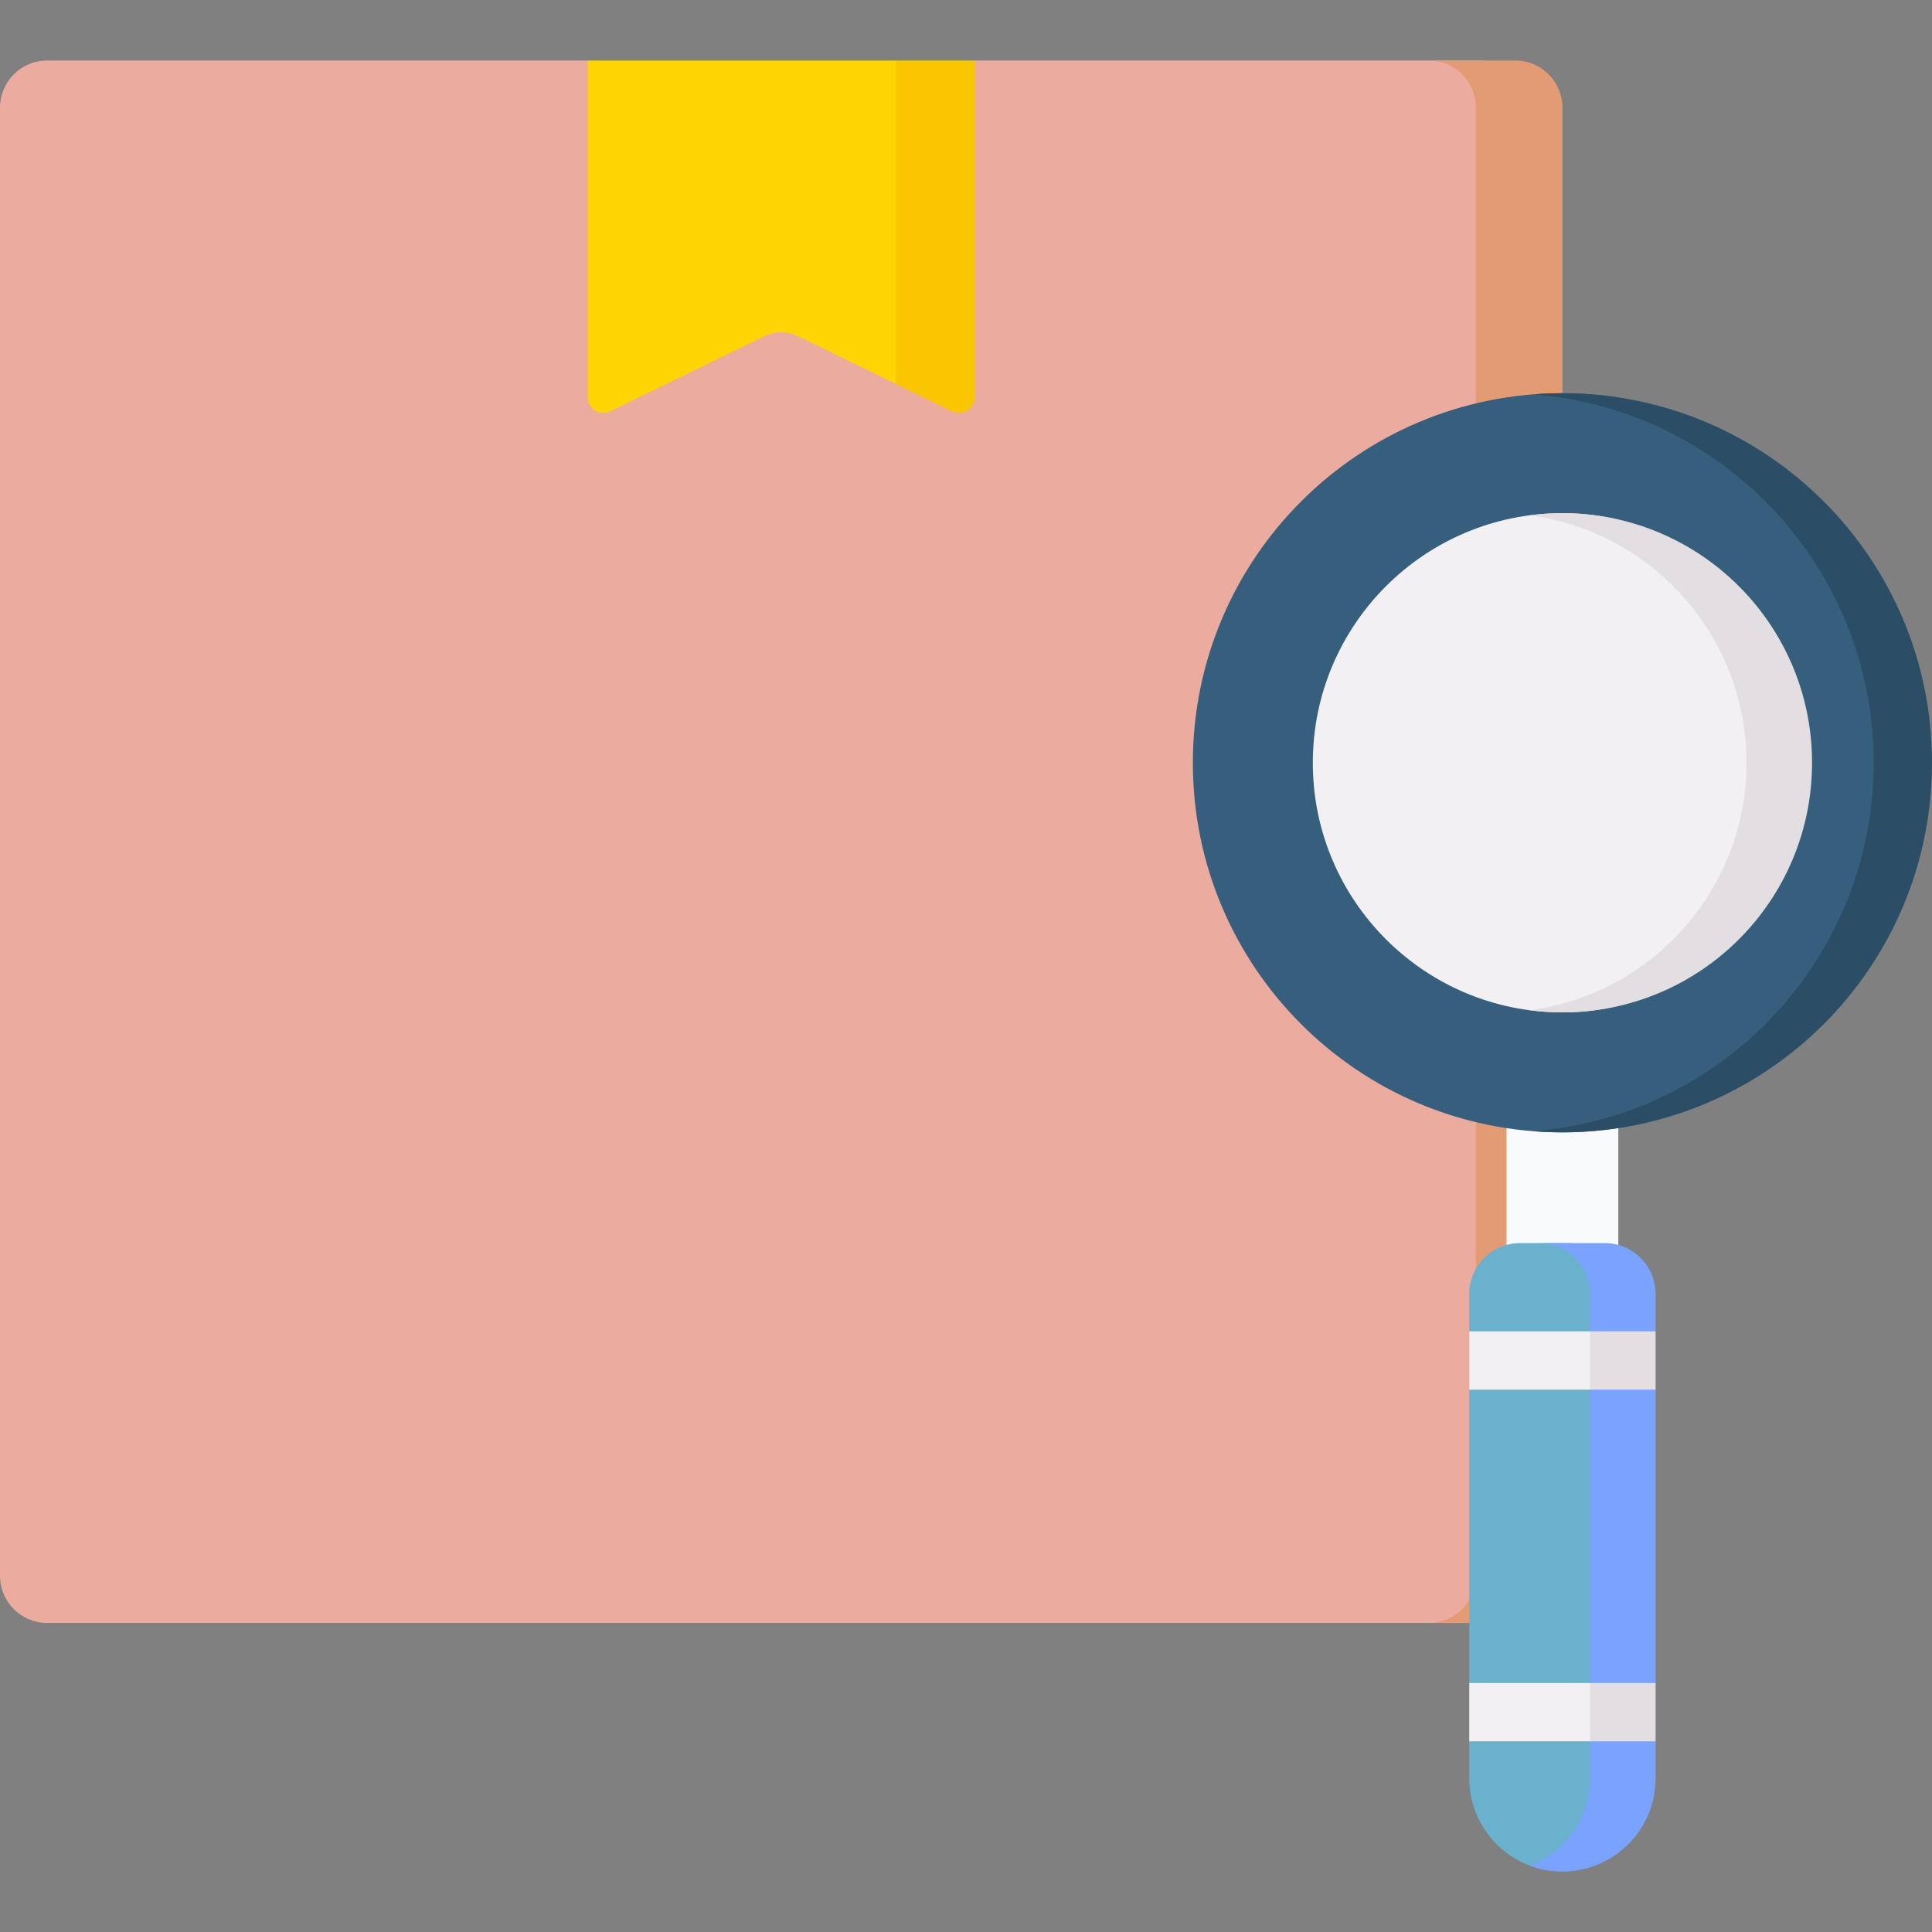 <svg id="Capa_1" enable-background="new 0 0 497 497" height="300" viewBox="0 0 497 497" width="300" xmlns="http://www.w3.org/2000/svg" version="1.1" xmlns:xlink="http://www.w3.org/1999/xlink" xmlns:svgjs="http://svgjs.dev/svgjs"><rect x="0" y="0" width="497" height="497" fill="#808080" stroke="none"/><g width="100%" height="100%" transform="matrix(1,0,0,1,0,0)"><g><path d="m380.426 417.497h-368.295c-6.7 0-12.131-5.431-12.131-12.131v-377.668c0-6.7 5.431-12.131 12.131-12.131h139.052l48.973 8.087 50.591-8.087h129.679c6.7 0 12.131 5.431 12.131 12.131v377.668c-.001 6.7-5.432 12.131-12.131 12.131z" fill="#ecab9f" fill-opacity="1" data-original-color="#eaae8eff" stroke="none" stroke-opacity="1"/><path d="m389.799 15.568h-22.261c6.699 0 12.131 5.431 12.131 12.131v377.668c0 6.7-5.431 12.131-12.131 12.131h22.261c6.7 0 12.131-5.431 12.131-12.131v-377.669c0-6.699-5.431-12.13-12.131-12.13z" fill="#e39b74" fill-opacity="1" data-original-color="#e39b74ff" stroke="none" stroke-opacity="1"/><path d="m244.932 105.813-39.722-19.358c-2.68-1.306-5.811-1.306-8.49 0l-39.722 19.358c-2.686 1.309-5.815-.647-5.815-3.635v-86.61h79.346l17.792 8.087.809 76.906c-.001 2.988-1.512 6.561-4.198 5.252z" fill="#fed402" fill-opacity="1" data-original-color="#fed402ff" stroke="none" stroke-opacity="1"/><g><path d="m230.529 15.568v83.226l14.403 7.019c2.686 1.309 5.815-.647 5.815-3.635v-86.61z" fill="#fac600" fill-opacity="1" data-original-color="#fac600ff" stroke="none" stroke-opacity="1"/></g><path d="m387.547 269.998h28.765v60.463h-28.765z" fill="#f7f9fa" fill-opacity="1" data-original-color="#f7f9faff" stroke="none" stroke-opacity="1"/><path d="m401.93 481.432c-13.238 0-23.969-10.731-23.969-23.969v-9.514l9.374-7.5-9.374-7.5v-75.474l9.374-7.5-9.374-7.5v-9.605c0-7.228 5.859-13.087 13.087-13.087h12.39c7.228 0 13.087 5.859 13.087 13.087v124.593c0 13.238-1.358 23.969-14.595 23.969z" fill="#6ab1cd" fill-opacity="1" data-original-color="#8ebaffff" stroke="none" stroke-opacity="1"/><path d="m412.811 319.784h-16.872c7.228 0 13.087 5.859 13.087 13.087v124.593c0 10.268-6.458 19.024-15.533 22.438 2.625.987 5.466 1.531 8.436 1.531 13.237 0 23.969-10.731 23.969-23.969v-9.514l-9.374-7.5 9.374-7.5v-75.474l-9.374-5.906 9.374-9.094v-9.605c0-7.228-5.859-13.087-13.087-13.087z" fill="#7aa3ff" fill-opacity="1" data-original-color="#7aa3ffff" stroke="none" stroke-opacity="1"/><path d="m487.626 196.222c0 52.506-33.191 95.07-85.697 95.07s-95.07-42.564-95.07-95.07 42.564-95.07 95.07-95.07 85.697 42.564 85.697 95.07z" fill="#365e7d" fill-opacity="1" data-original-color="#365e7dff" stroke="none" stroke-opacity="1"/><path d="m401.93 101.152c-2.524 0-5.025.1-7.499.293 49 3.824 87.571 44.795 87.571 94.776 0 49.982-38.571 90.953-87.571 94.777 2.474.193 4.975.294 7.499.294 52.505 0 95.07-42.564 95.07-95.07s-42.565-95.07-95.07-95.07z" fill="#2b4d66" fill-opacity="1" data-original-color="#2b4d66ff" stroke="none" stroke-opacity="1"/><path d="m456.77 196.222c0 35.464-19.376 64.214-54.84 64.214s-64.214-28.75-64.214-64.214 28.75-64.214 64.214-64.214 54.84 28.75 54.84 64.214z" fill="#f3f0f3" fill-opacity="1" data-original-color="#f3f0f3ff" stroke="none" stroke-opacity="1"/><path d="m401.93 132.008c-2.862 0-5.674.206-8.436.569 31.475 4.133 55.778 31.042 55.778 63.645s-24.303 59.511-55.778 63.645c2.763.363 5.574.569 8.436.569 35.464 0 64.214-28.75 64.214-64.214s-28.75-64.214-64.214-64.214z" fill="#e2dee2" fill-opacity="1" data-original-color="#e2dee2ff" stroke="none" stroke-opacity="1"/><path d="m377.961 357.476h31.065l6.873-2v-11l-6.873-2h-31.065z" fill="#f3f0f3" fill-opacity="1" data-original-color="#f3f0f3ff" stroke="none" stroke-opacity="1"/><path d="m377.961 447.949h31.065l6.873-2v-11l-6.873-2h-31.065z" fill="#f3f0f3" fill-opacity="1" data-original-color="#f3f0f3ff" stroke="none" stroke-opacity="1"/><g fill="#e2dee2"><path d="m409.026 342.476h16.872v15h-16.872z" fill="#e2dee2" fill-opacity="1" data-original-color="#e2dee2ff" stroke="none" stroke-opacity="1"/><path d="m409.026 432.949h16.872v15h-16.872z" fill="#e2dee2" fill-opacity="1" data-original-color="#e2dee2ff" stroke="none" stroke-opacity="1"/></g></g></g></svg>